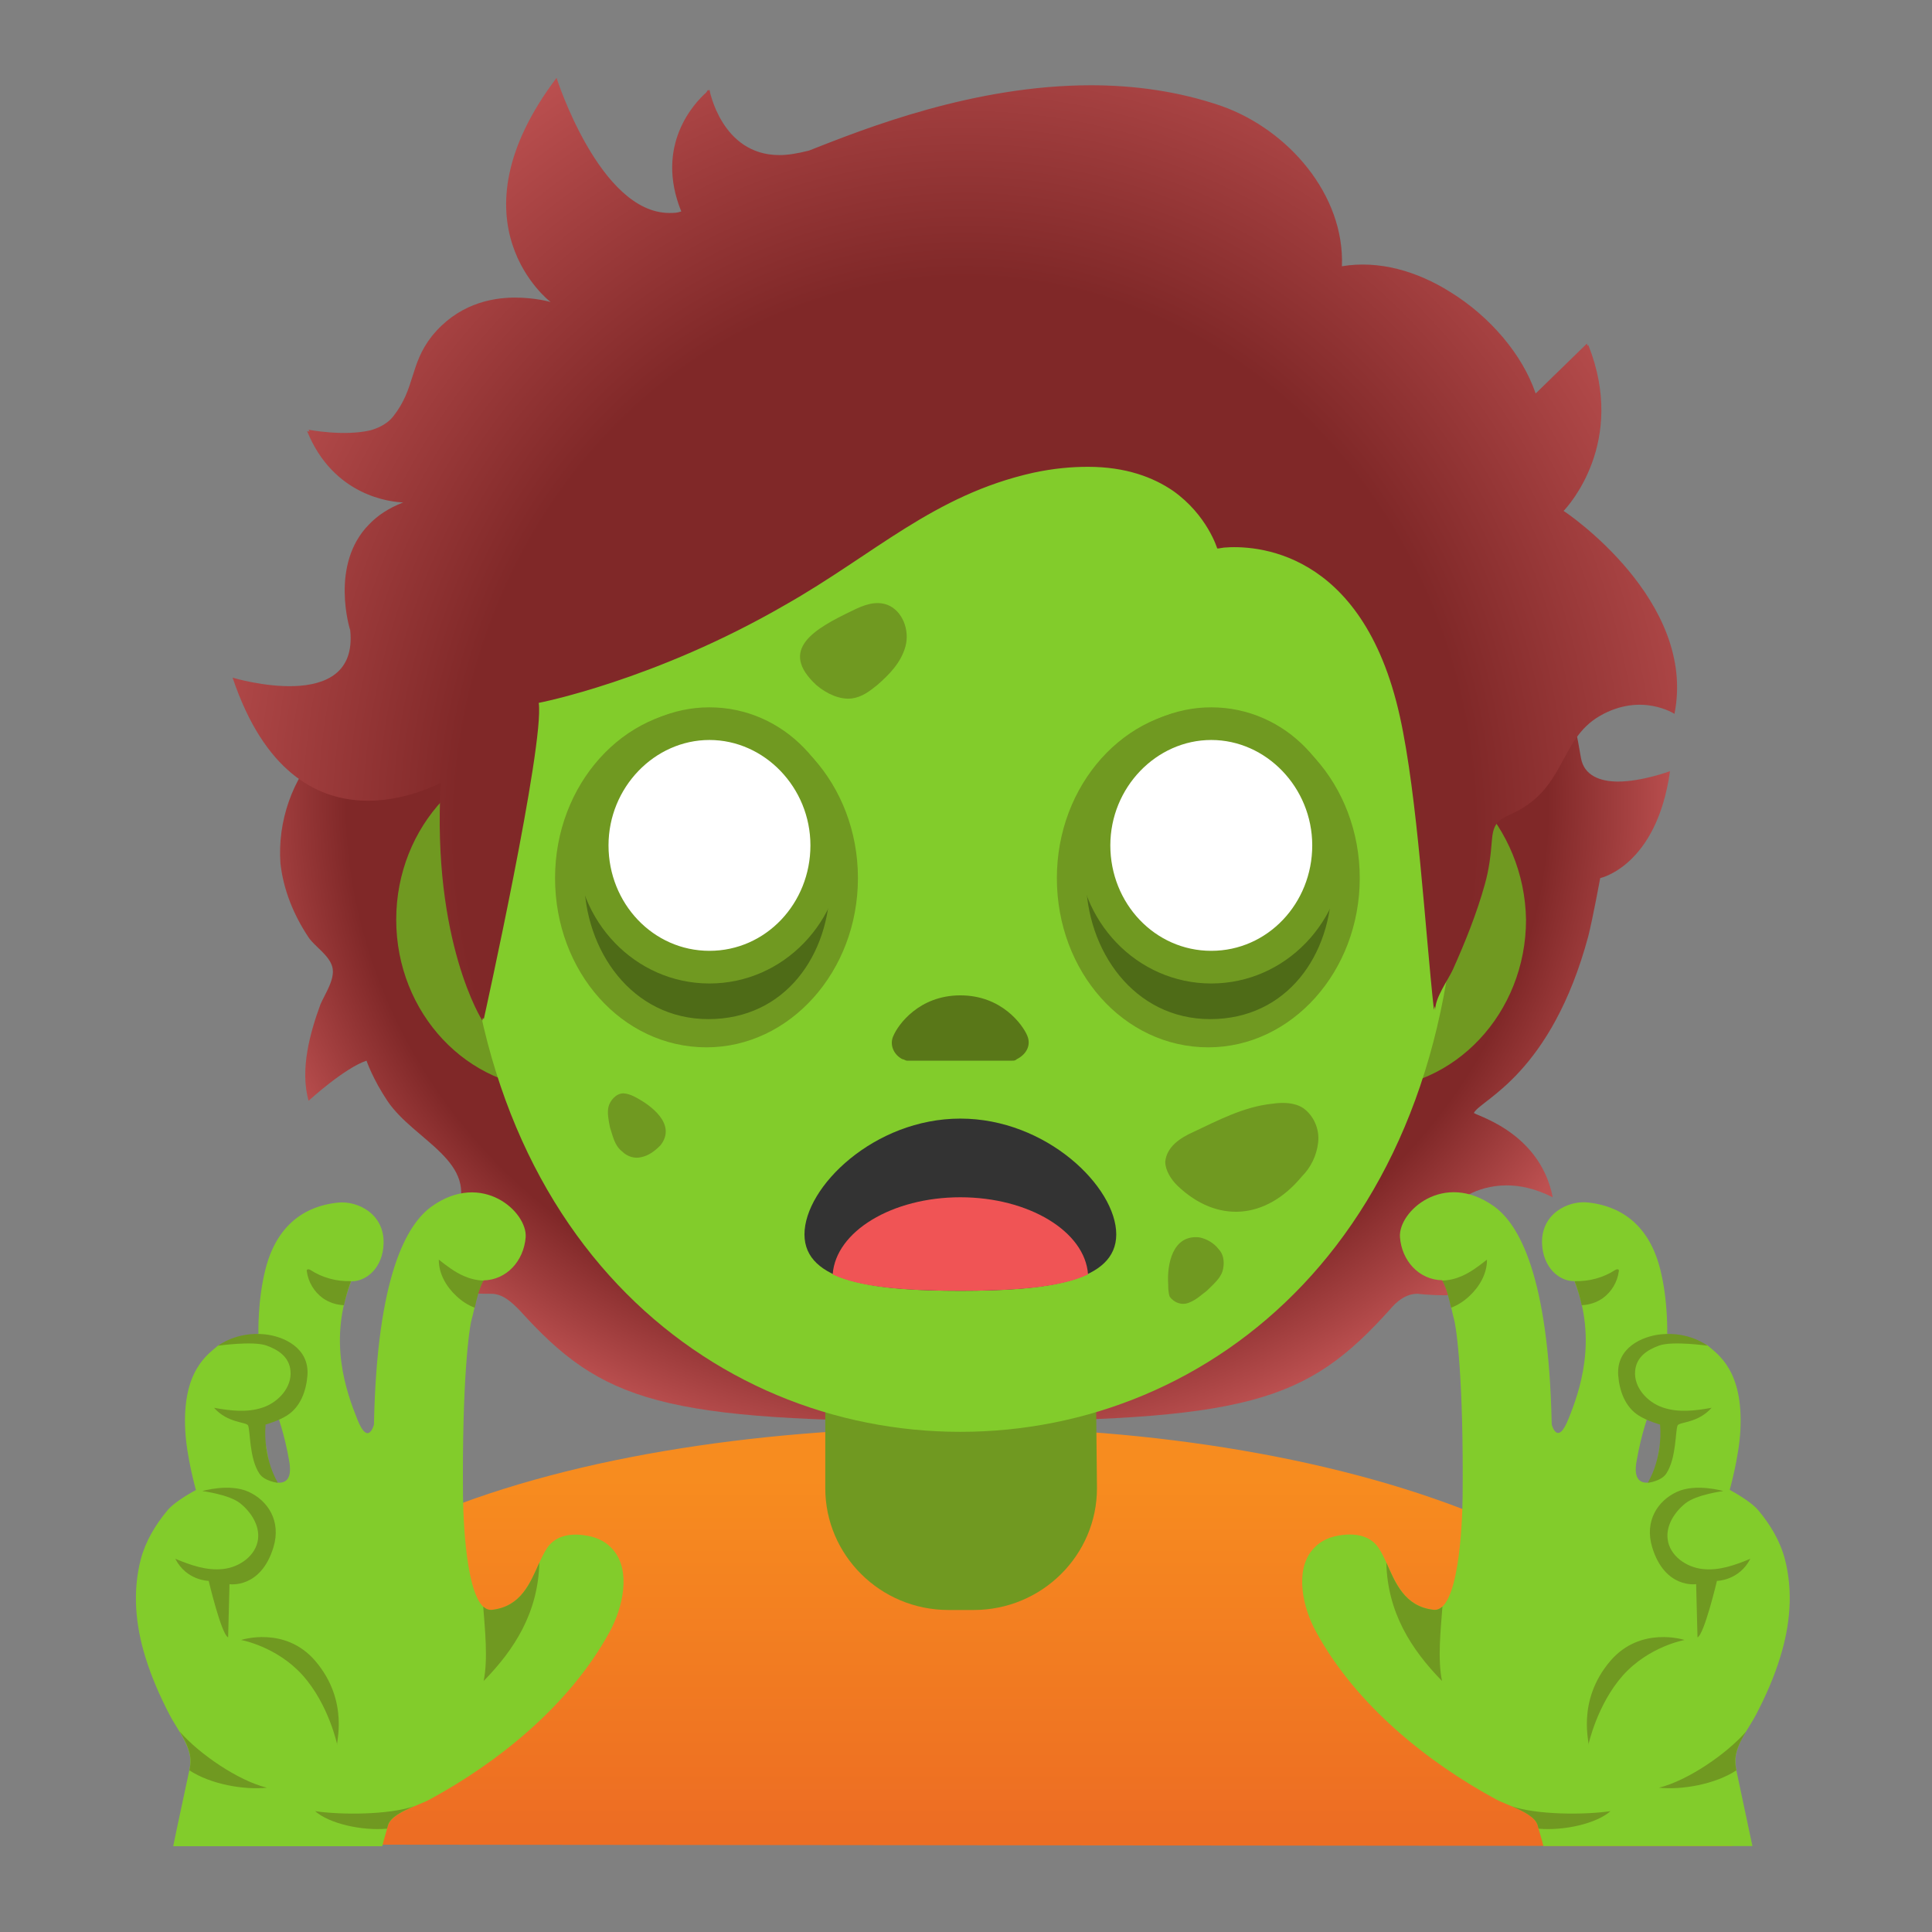 <svg width="61" height="61" viewBox="0 0 61 61" fill="none" xmlns="http://www.w3.org/2000/svg">
<rect x="0" y="0" width="61" height="61" fill="#808080" stroke="none"/>
<g id="zombie_svgrepo.com">
<path id="Vector" d="M51.088 24.677C50.525 24.677 50.01 24.489 49.916 23.927C49.682 22.521 49.307 21.067 48.744 20.13C48.697 20.177 48.65 20.177 48.557 20.177C45.182 20.177 41.9 21.583 38.525 21.583H30.088H21.65C19.4 21.583 17.197 21.536 14.947 21.536H11.666C11.525 21.536 11.432 21.536 11.338 21.63C11.15 21.771 11.197 22.427 11.01 22.661C10.775 23.036 10.4 23.317 10.119 23.646C9.229 24.583 8.76 25.942 8.854 27.255C8.947 28.099 9.275 28.896 9.744 29.599C9.932 29.88 10.4 30.161 10.494 30.536C10.588 30.911 10.26 31.38 10.119 31.708C9.791 32.599 9.463 33.771 9.744 34.755C9.744 34.755 10.869 33.724 11.572 33.489C11.572 33.489 11.76 34.052 12.229 34.755C13.072 36.021 15.182 36.677 14.385 38.364C13.916 39.349 12.65 39.724 12.65 39.724C13.588 40.755 14.854 40.849 15.322 40.849H15.51C15.885 40.849 16.166 41.13 16.4 41.364C19.025 44.271 20.854 44.88 30.135 44.88C39.416 44.88 41.244 44.271 43.869 41.364C44.103 41.083 44.385 40.849 44.76 40.849C44.76 40.849 45.135 40.896 45.603 40.896C46.213 40.896 47.057 40.802 47.807 40.427C47.807 40.427 46.025 39.677 45.978 37.989C45.978 37.989 46.541 37.427 47.572 37.427C47.994 37.427 48.463 37.521 49.025 37.802C48.603 35.646 46.4 35.177 46.541 35.13C46.775 34.708 48.978 33.911 50.15 29.552C50.291 28.989 50.525 27.724 50.525 27.724C50.525 27.724 52.307 27.349 52.728 24.349C52.728 24.349 51.838 24.677 51.088 24.677Z" fill="url(#paint0_radial_461_1393)"/>
<path id="Vector_2" d="M54.697 56.786C54.697 48.958 42.369 45.068 30.369 45.068H30.322C18.369 45.068 5.947 48.489 5.947 56.833V58.239H7.354L54.697 58.286V56.786Z" fill="url(#paint1_linear_461_1393)"/>
<path id="Vector_3" d="M34.588 42.302H26.057V46.989C26.057 49.099 27.791 50.833 29.947 50.833H30.744C32.9 50.833 34.635 49.099 34.635 46.989L34.588 42.302Z" fill="#709921"/>
<path id="Vector_4" d="M43.119 23.692H17.525C14.76 23.692 12.51 26.083 12.51 29.036C12.51 31.989 14.76 34.38 17.525 34.38H43.166C45.932 34.38 48.182 31.989 48.182 29.036C48.135 26.13 45.885 23.692 43.119 23.692Z" fill="#709921"/>
<path id="Vector_5" d="M30.322 5.271C22.166 5.271 14.619 13.989 14.619 26.552C14.619 39.021 22.4 45.208 30.322 45.208C38.244 45.208 46.025 39.021 46.025 26.552C46.025 13.989 38.478 5.271 30.322 5.271Z" fill="#82CC2B"/>
<path id="Vector_6" d="M37.166 37.427C36.978 37.239 36.791 36.958 36.791 36.677C36.838 36.208 37.26 35.927 37.682 35.739C38.478 35.364 39.275 34.943 40.166 34.849C40.494 34.802 40.869 34.802 41.15 34.989C41.478 35.224 41.666 35.646 41.619 36.068C41.572 36.489 41.385 36.864 41.103 37.146C39.978 38.505 38.432 38.646 37.166 37.427Z" fill="#709921"/>
<path id="Vector_7" d="M38.478 39.443C38.619 39.583 38.666 39.818 38.619 40.052C38.572 40.333 38.338 40.521 38.103 40.755C37.916 40.896 37.775 41.036 37.541 41.13C37.307 41.224 37.072 41.13 36.932 40.943C36.885 40.802 36.885 40.661 36.885 40.568C36.838 39.911 37.025 38.974 37.869 39.068C38.103 39.114 38.338 39.255 38.478 39.443Z" fill="#709921"/>
<path id="Vector_8" d="M20.244 36.536C20.057 36.583 19.822 36.536 19.635 36.349C19.4 36.161 19.354 35.88 19.26 35.599C19.213 35.364 19.166 35.13 19.213 34.943C19.26 34.755 19.447 34.521 19.682 34.521C19.775 34.521 19.916 34.568 20.01 34.614C20.572 34.896 21.369 35.505 20.854 36.161C20.666 36.349 20.479 36.489 20.244 36.536Z" fill="#709921"/>
<path id="Vector_9" d="M26.9 19.286C27.275 19.099 27.65 18.958 28.025 19.099C28.494 19.286 28.729 19.896 28.588 20.411C28.447 20.927 28.072 21.302 27.697 21.63C27.463 21.817 27.229 22.005 26.9 22.052C26.525 22.099 26.104 21.911 25.775 21.63C24.557 20.505 25.729 19.849 26.9 19.286Z" fill="#709921"/>
<path id="Vector_10" d="M28.494 33.443C28.541 33.443 28.588 33.489 28.635 33.489H31.963C32.01 33.489 32.057 33.489 32.103 33.443C32.385 33.302 32.572 33.021 32.432 32.693C32.291 32.364 31.635 31.427 30.322 31.427C29.01 31.427 28.354 32.364 28.213 32.693C28.072 32.974 28.213 33.302 28.494 33.443Z" fill="#597718"/>
<path id="Vector_11" d="M35.244 38.974C35.244 40.474 33.041 40.755 30.322 40.755C27.604 40.755 25.4 40.474 25.4 38.974C25.4 37.474 27.604 35.318 30.322 35.318C33.041 35.318 35.244 37.474 35.244 38.974Z" fill="#333333"/>
<path id="Vector_12" d="M30.322 40.755C31.963 40.755 33.463 40.661 34.353 40.239C34.26 38.88 32.478 37.802 30.322 37.802C28.166 37.802 26.385 38.88 26.291 40.239C27.182 40.661 28.682 40.755 30.322 40.755Z" fill="#F05455"/>
<path id="Vector_13" d="M52.869 22.539C53.582 18.963 49.452 16.178 49.368 16.132C49.504 15.991 51.369 13.966 50.15 10.896L50.127 10.919C50.118 10.896 50.113 10.872 50.103 10.849L48.486 12.424C48.074 11.205 47.052 9.996 45.786 9.217C44.741 8.561 43.536 8.21 42.369 8.407C42.458 6.157 40.682 4.099 38.572 3.349C37.213 2.88 35.807 2.692 34.447 2.692C30.744 2.692 27.322 4.052 25.541 4.755C25.166 4.849 24.885 4.896 24.604 4.896C22.775 4.896 22.4 2.833 22.4 2.833L22.358 2.866C22.354 2.847 22.354 2.833 22.354 2.833C22.354 2.833 22.335 2.866 22.302 2.917C21.932 3.246 20.661 4.577 21.51 6.677C21.369 6.724 21.275 6.724 21.135 6.724C18.932 6.724 17.572 2.458 17.572 2.458C14.104 7.052 17.385 9.536 17.385 9.536C17.385 9.536 16.916 9.396 16.26 9.396C15.463 9.396 14.432 9.63 13.635 10.614C12.932 11.505 13.119 12.255 12.416 13.146C12.252 13.357 11.999 13.497 11.713 13.582C10.869 13.788 9.744 13.568 9.744 13.568C9.753 13.586 9.763 13.605 9.772 13.628C9.725 13.619 9.697 13.614 9.697 13.614C10.532 15.672 12.346 15.85 12.73 15.864C12.266 16.043 11.914 16.282 11.652 16.558C10.4 17.824 11.052 19.891 11.057 19.896C11.338 22.605 7.344 21.396 7.344 21.396C9.341 27.349 13.916 24.677 13.916 24.724C13.635 29.739 15.229 32.224 15.229 32.224C15.229 32.224 15.238 32.191 15.247 32.135C15.261 32.163 15.275 32.177 15.275 32.177C15.275 32.177 17.197 23.505 17.01 22.192C17.01 22.192 20.666 21.489 24.791 19.099C27.604 17.505 29.479 15.63 32.619 14.927C33.275 14.786 33.838 14.739 34.353 14.739C35.549 14.739 36.416 15.072 37.039 15.499C38.118 16.263 38.432 17.317 38.432 17.317C38.432 17.317 38.446 17.313 38.478 17.317C38.478 17.317 38.539 17.303 38.647 17.289C39.547 17.214 43.016 17.285 44.197 22.614C44.76 25.146 44.994 29.364 45.275 31.896C45.271 31.872 45.285 31.825 45.308 31.764L45.322 31.896C45.285 31.539 45.73 30.925 45.871 30.616C46.264 29.739 46.625 28.844 46.883 27.916C47.014 27.447 47.066 27.021 47.103 26.547C47.141 26.083 47.235 25.914 47.671 25.722C49.452 24.949 49.203 23.36 50.511 22.605C51.819 21.85 52.869 22.539 52.869 22.539Z" fill="url(#paint2_radial_461_1393)"/>
<path id="Vector_14" d="M22.307 32.458C20.01 32.458 18.182 30.349 18.182 27.724C18.182 25.099 20.057 22.989 22.307 22.989C24.604 22.989 26.432 25.099 26.432 27.724C26.432 30.349 24.604 32.458 22.307 32.458Z" fill="#4E6B17"/>
<path id="Vector_15" d="M22.307 23.646C24.275 23.646 26.207 25.563 26.207 27.86C26.207 30.157 24.786 32.177 22.368 32.177C19.949 32.177 18.444 30.007 18.444 27.71C18.444 25.413 20.385 23.646 22.307 23.646ZM22.307 22.38C19.682 22.38 17.525 24.771 17.525 27.724C17.525 30.677 19.635 33.068 22.307 33.068C24.932 33.068 27.088 30.677 27.088 27.724C27.088 24.771 24.932 22.38 22.307 22.38Z" fill="#709921"/>
<path id="Vector_16" d="M22.4 30.536C24.446 30.536 26.104 28.815 26.104 26.692C26.104 24.57 24.446 22.849 22.4 22.849C20.355 22.849 18.697 24.57 18.697 26.692C18.697 28.815 20.355 30.536 22.4 30.536Z" fill="white"/>
<path id="Vector_17" d="M22.4 23.364C24.135 23.364 25.588 24.864 25.588 26.692C25.588 28.521 24.182 30.021 22.4 30.021C20.619 30.021 19.213 28.521 19.213 26.692C19.213 24.864 20.666 23.364 22.4 23.364ZM22.4 22.333C20.057 22.333 18.182 24.302 18.182 26.692C18.182 29.083 20.057 31.052 22.4 31.052C24.744 31.052 26.619 29.083 26.619 26.692C26.619 24.302 24.744 22.333 22.4 22.333Z" fill="#709921"/>
<g id="Group">
<path id="Vector_18" d="M19.363 48.939C19.082 48.611 18.749 48.513 18.425 48.471C17.933 48.405 17.511 48.522 17.272 48.879C16.855 49.502 16.71 50.702 15.533 50.833C14.764 50.917 14.629 48.264 14.619 47.238C14.586 43.6 14.807 41.955 14.896 41.641C14.989 41.322 15.06 40.755 15.261 40.427C16.002 40.413 16.536 39.808 16.597 39.068C16.658 38.266 15.224 36.958 13.635 38.088C12.838 38.655 11.9 40.291 11.807 44.978C11.807 44.978 11.629 45.686 11.282 44.814C10.935 43.943 10.349 42.33 11.089 40.455C11.572 40.464 12.088 40.024 12.111 39.269C12.144 38.322 11.286 37.905 10.668 37.971C10.049 38.036 8.821 38.327 8.38 40.08C8.127 41.083 8.16 42.114 8.16 42.114C8.16 42.114 7.007 42.382 6.885 42.485C6.566 42.761 5.75 43.272 5.849 45.161C5.891 46 6.186 47.046 6.186 47.046C6.186 47.046 5.535 47.383 5.282 47.693C4.902 48.152 4.593 48.667 4.443 49.239C4.18 50.266 4.279 51.311 4.588 52.314C4.78 52.943 5.047 53.552 5.352 54.138C5.553 54.527 5.849 54.888 5.971 55.319C6.027 55.521 6.018 55.699 5.98 55.882C5.943 56.078 5.586 57.7 5.469 58.291H12.069C12.116 58.089 12.196 57.846 12.247 57.644C12.355 57.236 13.218 57.007 13.56 56.819C15.716 55.652 17.98 53.847 19.246 51.527C19.672 50.749 19.925 49.596 19.363 48.939ZM8.605 46.774L8.239 44.796L8.736 44.613C8.736 44.613 8.985 45.26 9.135 46.155C9.285 47.05 8.605 46.774 8.605 46.774Z" fill="#82CC2B"/>
<path id="Vector_19" d="M10.649 55.094C10.583 55.108 11.061 53.73 9.95 52.436C8.994 51.325 7.611 51.78 7.611 51.78C7.611 51.78 8.732 51.977 9.557 52.896C10.382 53.819 10.649 55.094 10.649 55.094Z" fill="#709921"/>
<path id="Vector_20" d="M7.588 47.468C7.93 47.744 8.202 48.166 8.146 48.602C8.08 49.118 7.564 49.483 7.044 49.539C6.524 49.596 6.018 49.418 5.535 49.216C5.891 49.91 6.589 49.914 6.589 49.914C6.589 49.914 6.993 51.616 7.203 51.696L7.246 50.018C7.246 50.018 8.23 50.172 8.633 48.855C8.886 48.021 8.455 47.379 7.85 47.102C7.246 46.825 6.388 47.078 6.388 47.078C6.388 47.078 7.241 47.186 7.588 47.468Z" fill="#709921"/>
<path id="Vector_21" d="M8.418 42.485C8.793 42.621 9.135 42.846 9.172 43.286C9.219 43.802 8.793 44.271 8.3 44.439C7.808 44.608 7.269 44.542 6.758 44.449C7.194 44.941 7.775 44.889 7.832 45.007C7.907 45.166 7.864 46.033 8.188 46.525C8.352 46.774 8.774 46.816 8.774 46.816C8.774 46.816 8.296 46.071 8.385 44.978C8.385 44.978 8.778 44.871 9.06 44.693C9.491 44.421 9.669 43.91 9.707 43.427C9.772 42.555 8.952 42.189 8.357 42.129C7.466 42.035 6.885 42.489 6.885 42.489C6.885 42.489 7.996 42.33 8.418 42.485Z" fill="#709921"/>
<path id="Vector_22" d="M5.98 55.896C6.66 56.341 7.705 56.519 8.427 56.444C7.522 56.224 6.285 55.375 5.675 54.672C5.797 54.879 5.914 55.085 5.975 55.314C6.032 55.516 6.022 55.694 5.985 55.877C5.985 55.882 5.98 55.891 5.98 55.896Z" fill="#709921"/>
<path id="Vector_23" d="M9.95 57.185C10.396 57.578 11.413 57.808 12.219 57.738L12.247 57.639C12.318 57.372 12.707 57.185 13.068 57.03C12.275 57.302 10.78 57.307 9.95 57.185Z" fill="#709921"/>
<path id="Vector_24" d="M9.693 40.094C9.683 40.108 9.683 40.127 9.688 40.141C9.73 40.474 9.918 40.788 10.19 40.985C10.386 41.125 10.621 41.2 10.86 41.21C10.911 40.961 10.982 40.713 11.085 40.45C10.63 40.465 10.175 40.343 9.796 40.094C9.768 40.08 9.716 40.061 9.693 40.094Z" fill="#709921"/>
<path id="Vector_25" d="M13.855 39.771C13.85 40.211 14.089 40.624 14.413 40.924C14.577 41.078 14.774 41.21 14.989 41.289C15.055 40.999 15.13 40.666 15.266 40.432C15.055 40.427 14.844 40.375 14.652 40.291C14.357 40.164 14.104 39.968 13.855 39.771Z" fill="#709921"/>
<path id="Vector_26" d="M17.029 49.338C16.747 49.961 16.461 50.725 15.533 50.828C15.43 50.838 15.341 50.8 15.257 50.725C15.313 51.475 15.411 52.38 15.271 53.074C16.246 52.08 16.991 50.913 17.029 49.338Z" fill="#709921"/>
</g>
<g id="Group_2">
<path id="Vector_27" d="M38.15 32.458C35.853 32.458 34.025 30.349 34.025 27.724C34.025 25.099 35.9 22.989 38.15 22.989C40.447 22.989 42.275 25.099 42.275 27.724C42.275 30.349 40.447 32.458 38.15 32.458Z" fill="#4E6B17"/>
<path id="Vector_28" d="M38.15 23.646C40.119 23.646 42.05 25.563 42.05 27.86C42.05 30.157 40.63 32.177 38.211 32.177C35.797 32.177 34.288 30.007 34.288 27.71C34.288 25.413 36.228 23.646 38.15 23.646ZM38.15 22.38C35.525 22.38 33.369 24.771 33.369 27.724C33.369 30.677 35.478 33.068 38.15 33.068C40.775 33.068 42.932 30.677 42.932 27.724C42.932 24.771 40.775 22.38 38.15 22.38Z" fill="#709921"/>
<path id="Vector_29" d="M38.244 30.536C40.289 30.536 41.947 28.815 41.947 26.692C41.947 24.57 40.289 22.849 38.244 22.849C36.199 22.849 34.541 24.57 34.541 26.692C34.541 28.815 36.199 30.536 38.244 30.536Z" fill="white"/>
<path id="Vector_30" d="M38.244 23.364C39.978 23.364 41.432 24.864 41.432 26.692C41.432 28.521 40.025 30.021 38.244 30.021C36.463 30.021 35.057 28.521 35.057 26.692C35.057 24.864 36.51 23.364 38.244 23.364ZM38.244 22.333C35.9 22.333 34.025 24.302 34.025 26.692C34.025 29.083 35.9 31.052 38.244 31.052C40.588 31.052 42.463 29.083 42.463 26.692C42.463 24.302 40.588 22.333 38.244 22.333Z" fill="#709921"/>
</g>
<g id="Group_3">
<path id="Vector_31" d="M41.553 51.522C42.819 53.843 45.083 55.647 47.239 56.814C47.582 57.002 48.449 57.231 48.552 57.639C48.603 57.841 48.683 58.085 48.73 58.286H55.33C55.208 57.696 54.857 56.074 54.819 55.877C54.786 55.699 54.777 55.516 54.828 55.314C54.946 54.883 55.241 54.527 55.447 54.133C55.752 53.547 56.019 52.943 56.211 52.31C56.521 51.306 56.619 50.257 56.357 49.235C56.207 48.658 55.897 48.142 55.518 47.688C55.264 47.383 54.613 47.041 54.613 47.041C54.613 47.041 54.908 45.996 54.95 45.157C55.049 43.267 54.233 42.757 53.914 42.48C53.793 42.372 52.639 42.11 52.639 42.11C52.639 42.11 52.672 41.078 52.419 40.075C51.978 38.322 50.75 38.032 50.132 37.966C49.513 37.9 48.655 38.318 48.688 39.264C48.716 40.014 49.227 40.46 49.71 40.45C50.45 42.325 49.869 43.943 49.518 44.81C49.171 45.677 48.993 44.974 48.993 44.974C48.899 40.286 47.961 38.65 47.164 38.083C45.575 36.953 44.141 38.261 44.202 39.063C44.258 39.803 44.797 40.408 45.538 40.422C45.744 40.75 45.815 41.318 45.904 41.636C45.993 41.946 46.213 43.596 46.18 47.233C46.171 48.26 46.035 50.917 45.266 50.828C44.09 50.697 43.949 49.497 43.527 48.874C43.288 48.517 42.866 48.405 42.374 48.466C42.05 48.508 41.718 48.606 41.436 48.935C40.879 49.596 41.127 50.749 41.553 51.522ZM51.669 46.155C51.819 45.26 52.068 44.613 52.068 44.613L52.565 44.796L52.199 46.774C52.199 46.774 51.514 47.046 51.669 46.155Z" fill="#82CC2B"/>
<path id="Vector_32" d="M50.15 55.094C50.216 55.108 49.738 53.73 50.849 52.436C51.805 51.325 53.188 51.78 53.188 51.78C53.188 51.78 52.068 51.977 51.243 52.896C50.422 53.819 50.15 55.094 50.15 55.094Z" fill="#709921"/>
<path id="Vector_33" d="M53.211 47.468C52.869 47.744 52.597 48.166 52.654 48.602C52.719 49.117 53.235 49.483 53.755 49.539C54.271 49.6 54.782 49.417 55.264 49.216C54.908 49.91 54.21 49.914 54.21 49.914C54.21 49.914 53.807 51.616 53.596 51.696L53.553 50.017C53.553 50.017 52.569 50.172 52.166 48.855C51.913 48.021 52.344 47.378 52.949 47.102C53.553 46.825 54.411 47.078 54.411 47.078C54.411 47.078 53.563 47.186 53.211 47.468Z" fill="#709921"/>
<path id="Vector_34" d="M52.382 42.485C52.007 42.621 51.664 42.846 51.627 43.286C51.58 43.802 52.007 44.271 52.499 44.439C52.991 44.608 53.53 44.542 54.041 44.449C53.605 44.941 53.024 44.889 52.968 45.007C52.893 45.166 52.935 46.033 52.611 46.525C52.447 46.774 52.025 46.816 52.025 46.816C52.025 46.816 52.504 46.071 52.414 44.978C52.414 44.978 52.021 44.871 51.739 44.693C51.308 44.421 51.13 43.91 51.093 43.427C51.027 42.555 51.847 42.189 52.443 42.129C53.333 42.035 53.914 42.489 53.914 42.489C53.914 42.489 52.803 42.33 52.382 42.485Z" fill="#709921"/>
<path id="Vector_35" d="M54.824 55.896C54.144 56.341 53.099 56.519 52.377 56.444C53.282 56.224 54.519 55.375 55.129 54.672C55.007 54.878 54.889 55.085 54.828 55.314C54.772 55.516 54.782 55.694 54.819 55.877C54.819 55.882 54.819 55.891 54.824 55.896Z" fill="#709921"/>
<path id="Vector_36" d="M50.849 57.185C50.404 57.578 49.386 57.808 48.58 57.738L48.552 57.639C48.482 57.372 48.093 57.185 47.732 57.03C48.524 57.302 50.019 57.306 50.849 57.185Z" fill="#709921"/>
<path id="Vector_37" d="M51.107 40.094C51.116 40.108 51.116 40.127 51.111 40.141C51.069 40.474 50.882 40.788 50.61 40.985C50.413 41.125 50.178 41.2 49.94 41.21C49.888 40.961 49.818 40.713 49.715 40.45C50.169 40.464 50.624 40.343 51.004 40.094C51.036 40.08 51.088 40.061 51.107 40.094Z" fill="#709921"/>
<path id="Vector_38" d="M46.949 39.771C46.953 40.211 46.715 40.624 46.391 40.924C46.227 41.078 46.03 41.21 45.815 41.289C45.749 40.999 45.674 40.666 45.538 40.432C45.749 40.427 45.96 40.375 46.152 40.291C46.443 40.164 46.7 39.968 46.949 39.771Z" fill="#709921"/>
<path id="Vector_39" d="M43.771 49.338C44.052 49.961 44.338 50.725 45.266 50.828C45.369 50.838 45.458 50.8 45.543 50.725C45.486 51.475 45.388 52.38 45.529 53.074C44.558 52.08 43.808 50.913 43.771 49.338Z" fill="#709921"/>
</g>
</g>
<defs>
<radialGradient id="paint0_radial_461_1393" cx="0" cy="0" r="1" gradientUnits="userSpaceOnUse" gradientTransform="translate(29.911 25.321) scale(23.185 20.976)">
<stop offset="0.818" stop-color="#802828"/>
<stop offset="1" stop-color="#BD5151"/>
</radialGradient>
<linearGradient id="paint1_linear_461_1393" x1="30.322" y1="46.616" x2="30.322" y2="57.732" gradientUnits="userSpaceOnUse">
<stop offset="0.004" stop-color="#F78C1F"/>
<stop offset="1" stop-color="#ED6D23"/>
</linearGradient>
<radialGradient id="paint2_radial_461_1393" cx="0" cy="0" r="1" gradientUnits="userSpaceOnUse" gradientTransform="translate(30.462 26.265) scale(25.873 28.044)">
<stop offset="0.623" stop-color="#802828"/>
<stop offset="1" stop-color="#BD5151"/>
</radialGradient>
</defs>
</svg>
